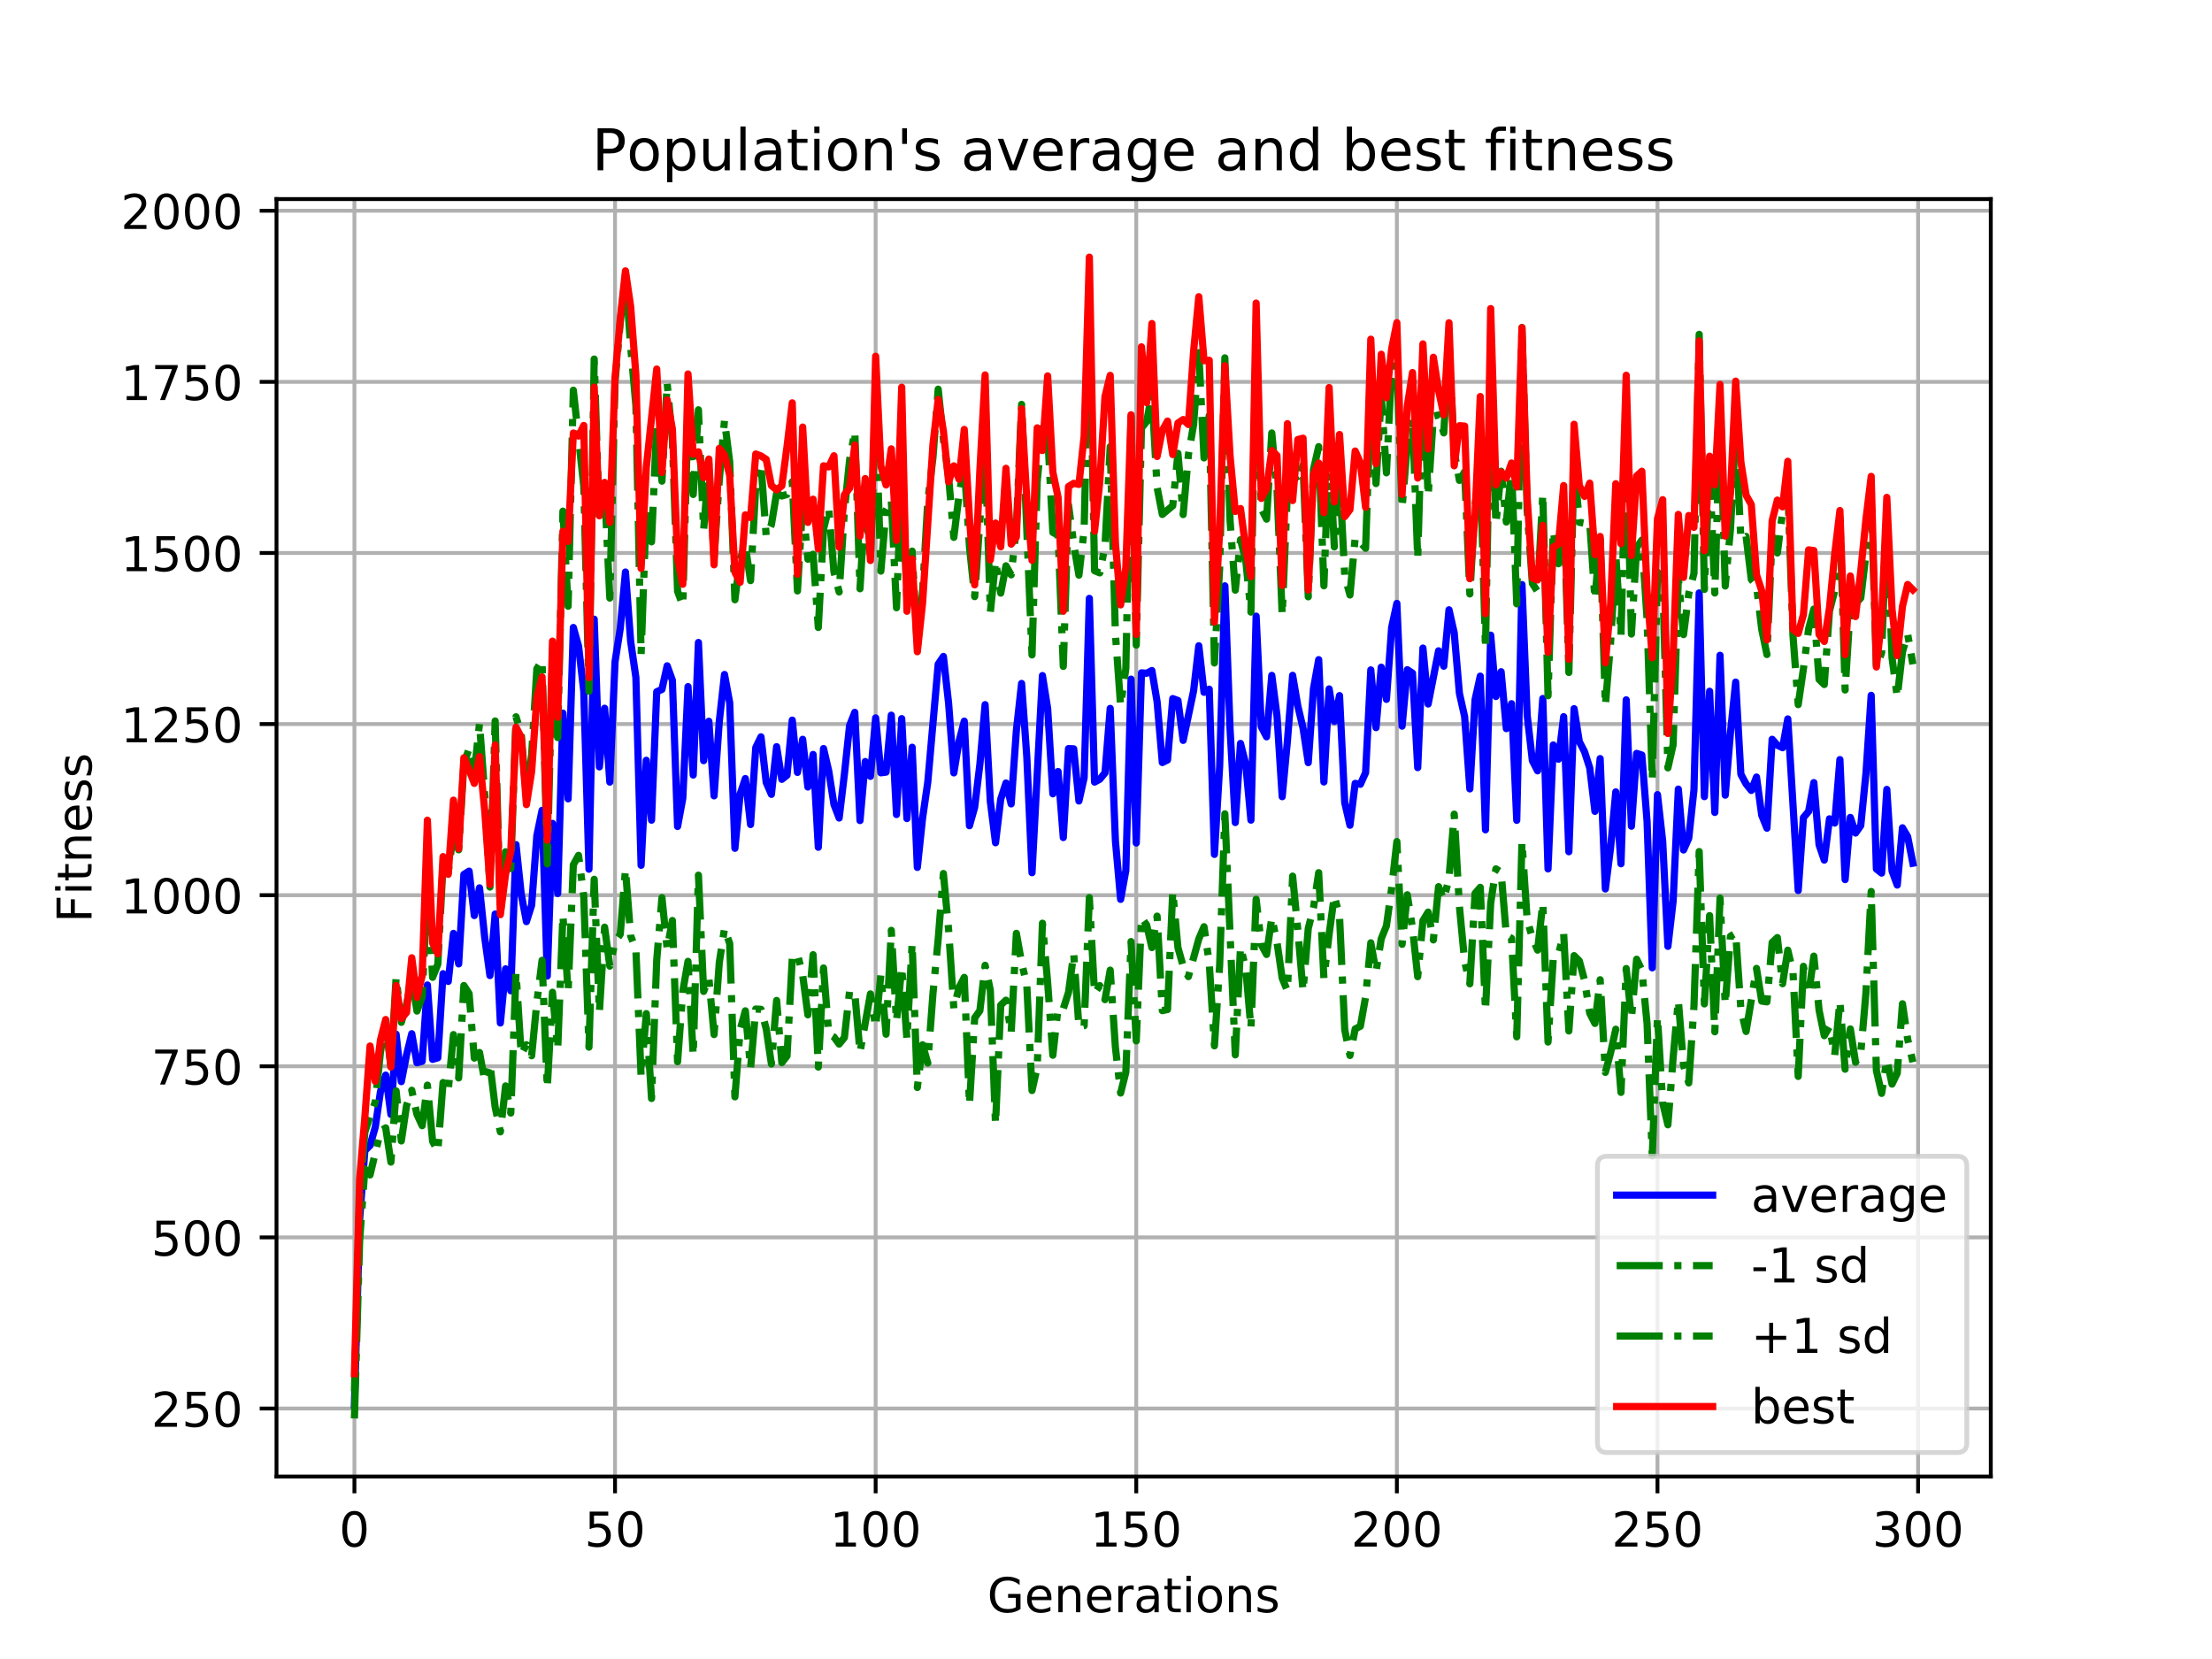 <?xml version="1.0" encoding="utf-8" standalone="no"?>
<!DOCTYPE svg PUBLIC "-//W3C//DTD SVG 1.1//EN"
  "http://www.w3.org/Graphics/SVG/1.1/DTD/svg11.dtd">
<!-- Created with matplotlib (https://matplotlib.org/) -->
<svg height="345.6pt" version="1.1" viewBox="0 0 460.8 345.6" width="460.8pt" xmlns="http://www.w3.org/2000/svg" xmlns:xlink="http://www.w3.org/1999/xlink">
 <defs>
  <style type="text/css">
*{stroke-linecap:butt;stroke-linejoin:round;}
  </style>
 </defs>
 <g id="figure_1">
  <g id="patch_1">
   <path d="M 0 345.6 
L 460.8 345.6 
L 460.8 0 
L 0 0 
z
" style="fill:#ffffff;"/>
  </g>
  <g id="axes_1">
   <g id="patch_2">
    <path d="M 57.6 307.584 
L 414.72 307.584 
L 414.72 41.472 
L 57.6 41.472 
z
" style="fill:#ffffff;"/>
   </g>
   <g id="matplotlib.axis_1">
    <g id="xtick_1">
     <g id="line2d_1">
      <path clip-path="url(#p539060f6cf)" d="M 73.833 307.584 
L 73.833 41.472 
" style="fill:none;stroke:#b0b0b0;stroke-linecap:square;stroke-width:0.8;"/>
     </g>
     <g id="line2d_2">
      <defs>
       <path d="M 0 0 
L 0 3.5 
" id="ma7de496c6b" style="stroke:#000000;stroke-width:0.8;"/>
      </defs>
      <g>
       <use style="stroke:#000000;stroke-width:0.8;" x="73.833" xlink:href="#ma7de496c6b" y="307.584"/>
      </g>
     </g>
     <g id="text_1">
      <!-- 0 -->
      <defs>
       <path d="M 31.781 66.406 
Q 24.172 66.406 20.328 58.906 
Q 16.5 51.422 16.5 36.375 
Q 16.5 21.391 20.328 13.891 
Q 24.172 6.391 31.781 6.391 
Q 39.453 6.391 43.281 13.891 
Q 47.125 21.391 47.125 36.375 
Q 47.125 51.422 43.281 58.906 
Q 39.453 66.406 31.781 66.406 
z
M 31.781 74.219 
Q 44.047 74.219 50.516 64.516 
Q 56.984 54.828 56.984 36.375 
Q 56.984 17.969 50.516 8.266 
Q 44.047 -1.422 31.781 -1.422 
Q 19.531 -1.422 13.062 8.266 
Q 6.594 17.969 6.594 36.375 
Q 6.594 54.828 13.062 64.516 
Q 19.531 74.219 31.781 74.219 
z
" id="DejaVuSans-48"/>
      </defs>
      <g transform="translate(70.651 322.182)scale(0.1 -0.1)">
       <use xlink:href="#DejaVuSans-48"/>
      </g>
     </g>
    </g>
    <g id="xtick_2">
     <g id="line2d_3">
      <path clip-path="url(#p539060f6cf)" d="M 128.123 307.584 
L 128.123 41.472 
" style="fill:none;stroke:#b0b0b0;stroke-linecap:square;stroke-width:0.8;"/>
     </g>
     <g id="line2d_4">
      <g>
       <use style="stroke:#000000;stroke-width:0.8;" x="128.123" xlink:href="#ma7de496c6b" y="307.584"/>
      </g>
     </g>
     <g id="text_2">
      <!-- 50 -->
      <defs>
       <path d="M 10.797 72.906 
L 49.516 72.906 
L 49.516 64.594 
L 19.828 64.594 
L 19.828 46.734 
Q 21.969 47.469 24.109 47.828 
Q 26.266 48.188 28.422 48.188 
Q 40.625 48.188 47.75 41.5 
Q 54.891 34.812 54.891 23.391 
Q 54.891 11.625 47.562 5.094 
Q 40.234 -1.422 26.906 -1.422 
Q 22.312 -1.422 17.547 -0.641 
Q 12.797 0.141 7.719 1.703 
L 7.719 11.625 
Q 12.109 9.234 16.797 8.062 
Q 21.484 6.891 26.703 6.891 
Q 35.156 6.891 40.078 11.328 
Q 45.016 15.766 45.016 23.391 
Q 45.016 31 40.078 35.438 
Q 35.156 39.891 26.703 39.891 
Q 22.75 39.891 18.812 39.016 
Q 14.891 38.141 10.797 36.281 
z
" id="DejaVuSans-53"/>
      </defs>
      <g transform="translate(121.76 322.182)scale(0.1 -0.1)">
       <use xlink:href="#DejaVuSans-53"/>
       <use x="63.623" xlink:href="#DejaVuSans-48"/>
      </g>
     </g>
    </g>
    <g id="xtick_3">
     <g id="line2d_5">
      <path clip-path="url(#p539060f6cf)" d="M 182.413 307.584 
L 182.413 41.472 
" style="fill:none;stroke:#b0b0b0;stroke-linecap:square;stroke-width:0.8;"/>
     </g>
     <g id="line2d_6">
      <g>
       <use style="stroke:#000000;stroke-width:0.8;" x="182.413" xlink:href="#ma7de496c6b" y="307.584"/>
      </g>
     </g>
     <g id="text_3">
      <!-- 100 -->
      <defs>
       <path d="M 12.406 8.297 
L 28.516 8.297 
L 28.516 63.922 
L 10.984 60.406 
L 10.984 69.391 
L 28.422 72.906 
L 38.281 72.906 
L 38.281 8.297 
L 54.391 8.297 
L 54.391 0 
L 12.406 0 
z
" id="DejaVuSans-49"/>
      </defs>
      <g transform="translate(172.869 322.182)scale(0.1 -0.1)">
       <use xlink:href="#DejaVuSans-49"/>
       <use x="63.623" xlink:href="#DejaVuSans-48"/>
       <use x="127.246" xlink:href="#DejaVuSans-48"/>
      </g>
     </g>
    </g>
    <g id="xtick_4">
     <g id="line2d_7">
      <path clip-path="url(#p539060f6cf)" d="M 236.703 307.584 
L 236.703 41.472 
" style="fill:none;stroke:#b0b0b0;stroke-linecap:square;stroke-width:0.8;"/>
     </g>
     <g id="line2d_8">
      <g>
       <use style="stroke:#000000;stroke-width:0.8;" x="236.703" xlink:href="#ma7de496c6b" y="307.584"/>
      </g>
     </g>
     <g id="text_4">
      <!-- 150 -->
      <g transform="translate(227.159 322.182)scale(0.1 -0.1)">
       <use xlink:href="#DejaVuSans-49"/>
       <use x="63.623" xlink:href="#DejaVuSans-53"/>
       <use x="127.246" xlink:href="#DejaVuSans-48"/>
      </g>
     </g>
    </g>
    <g id="xtick_5">
     <g id="line2d_9">
      <path clip-path="url(#p539060f6cf)" d="M 290.993 307.584 
L 290.993 41.472 
" style="fill:none;stroke:#b0b0b0;stroke-linecap:square;stroke-width:0.8;"/>
     </g>
     <g id="line2d_10">
      <g>
       <use style="stroke:#000000;stroke-width:0.8;" x="290.993" xlink:href="#ma7de496c6b" y="307.584"/>
      </g>
     </g>
     <g id="text_5">
      <!-- 200 -->
      <defs>
       <path d="M 19.188 8.297 
L 53.609 8.297 
L 53.609 0 
L 7.328 0 
L 7.328 8.297 
Q 12.938 14.109 22.625 23.891 
Q 32.328 33.688 34.812 36.531 
Q 39.547 41.844 41.422 45.531 
Q 43.312 49.219 43.312 52.781 
Q 43.312 58.594 39.234 62.25 
Q 35.156 65.922 28.609 65.922 
Q 23.969 65.922 18.812 64.312 
Q 13.672 62.703 7.812 59.422 
L 7.812 69.391 
Q 13.766 71.781 18.938 73 
Q 24.125 74.219 28.422 74.219 
Q 39.75 74.219 46.484 68.547 
Q 53.219 62.891 53.219 53.422 
Q 53.219 48.922 51.531 44.891 
Q 49.859 40.875 45.406 35.406 
Q 44.188 33.984 37.641 27.219 
Q 31.109 20.453 19.188 8.297 
z
" id="DejaVuSans-50"/>
      </defs>
      <g transform="translate(281.449 322.182)scale(0.1 -0.1)">
       <use xlink:href="#DejaVuSans-50"/>
       <use x="63.623" xlink:href="#DejaVuSans-48"/>
       <use x="127.246" xlink:href="#DejaVuSans-48"/>
      </g>
     </g>
    </g>
    <g id="xtick_6">
     <g id="line2d_11">
      <path clip-path="url(#p539060f6cf)" d="M 345.283 307.584 
L 345.283 41.472 
" style="fill:none;stroke:#b0b0b0;stroke-linecap:square;stroke-width:0.8;"/>
     </g>
     <g id="line2d_12">
      <g>
       <use style="stroke:#000000;stroke-width:0.8;" x="345.283" xlink:href="#ma7de496c6b" y="307.584"/>
      </g>
     </g>
     <g id="text_6">
      <!-- 250 -->
      <g transform="translate(335.739 322.182)scale(0.1 -0.1)">
       <use xlink:href="#DejaVuSans-50"/>
       <use x="63.623" xlink:href="#DejaVuSans-53"/>
       <use x="127.246" xlink:href="#DejaVuSans-48"/>
      </g>
     </g>
    </g>
    <g id="xtick_7">
     <g id="line2d_13">
      <path clip-path="url(#p539060f6cf)" d="M 399.573 307.584 
L 399.573 41.472 
" style="fill:none;stroke:#b0b0b0;stroke-linecap:square;stroke-width:0.8;"/>
     </g>
     <g id="line2d_14">
      <g>
       <use style="stroke:#000000;stroke-width:0.8;" x="399.573" xlink:href="#ma7de496c6b" y="307.584"/>
      </g>
     </g>
     <g id="text_7">
      <!-- 300 -->
      <defs>
       <path d="M 40.578 39.312 
Q 47.656 37.797 51.625 33 
Q 55.609 28.219 55.609 21.188 
Q 55.609 10.406 48.188 4.484 
Q 40.766 -1.422 27.094 -1.422 
Q 22.516 -1.422 17.656 -0.516 
Q 12.797 0.391 7.625 2.203 
L 7.625 11.719 
Q 11.719 9.328 16.594 8.109 
Q 21.484 6.891 26.812 6.891 
Q 36.078 6.891 40.938 10.547 
Q 45.797 14.203 45.797 21.188 
Q 45.797 27.641 41.281 31.266 
Q 36.766 34.906 28.719 34.906 
L 20.219 34.906 
L 20.219 43.016 
L 29.109 43.016 
Q 36.375 43.016 40.234 45.922 
Q 44.094 48.828 44.094 54.297 
Q 44.094 59.906 40.109 62.906 
Q 36.141 65.922 28.719 65.922 
Q 24.656 65.922 20.016 65.031 
Q 15.375 64.156 9.812 62.312 
L 9.812 71.094 
Q 15.438 72.656 20.344 73.438 
Q 25.25 74.219 29.594 74.219 
Q 40.828 74.219 47.359 69.109 
Q 53.906 64.016 53.906 55.328 
Q 53.906 49.266 50.438 45.094 
Q 46.969 40.922 40.578 39.312 
z
" id="DejaVuSans-51"/>
      </defs>
      <g transform="translate(390.029 322.182)scale(0.1 -0.1)">
       <use xlink:href="#DejaVuSans-51"/>
       <use x="63.623" xlink:href="#DejaVuSans-48"/>
       <use x="127.246" xlink:href="#DejaVuSans-48"/>
      </g>
     </g>
    </g>
    <g id="text_8">
     <!-- Generations -->
     <defs>
      <path d="M 59.516 10.406 
L 59.516 29.984 
L 43.406 29.984 
L 43.406 38.094 
L 69.281 38.094 
L 69.281 6.781 
Q 63.578 2.734 56.688 0.656 
Q 49.812 -1.422 42 -1.422 
Q 24.906 -1.422 15.25 8.562 
Q 5.609 18.562 5.609 36.375 
Q 5.609 54.25 15.25 64.234 
Q 24.906 74.219 42 74.219 
Q 49.125 74.219 55.547 72.453 
Q 61.969 70.703 67.391 67.281 
L 67.391 56.781 
Q 61.922 61.422 55.766 63.766 
Q 49.609 66.109 42.828 66.109 
Q 29.438 66.109 22.719 58.641 
Q 16.016 51.172 16.016 36.375 
Q 16.016 21.625 22.719 14.156 
Q 29.438 6.688 42.828 6.688 
Q 48.047 6.688 52.141 7.594 
Q 56.25 8.5 59.516 10.406 
z
" id="DejaVuSans-71"/>
      <path d="M 56.203 29.594 
L 56.203 25.203 
L 14.891 25.203 
Q 15.484 15.922 20.484 11.062 
Q 25.484 6.203 34.422 6.203 
Q 39.594 6.203 44.453 7.469 
Q 49.312 8.734 54.109 11.281 
L 54.109 2.781 
Q 49.266 0.734 44.188 -0.344 
Q 39.109 -1.422 33.891 -1.422 
Q 20.797 -1.422 13.156 6.188 
Q 5.516 13.812 5.516 26.812 
Q 5.516 40.234 12.766 48.109 
Q 20.016 56 32.328 56 
Q 43.359 56 49.781 48.891 
Q 56.203 41.797 56.203 29.594 
z
M 47.219 32.234 
Q 47.125 39.594 43.094 43.984 
Q 39.062 48.391 32.422 48.391 
Q 24.906 48.391 20.391 44.141 
Q 15.875 39.891 15.188 32.172 
z
" id="DejaVuSans-101"/>
      <path d="M 54.891 33.016 
L 54.891 0 
L 45.906 0 
L 45.906 32.719 
Q 45.906 40.484 42.875 44.328 
Q 39.844 48.188 33.797 48.188 
Q 26.516 48.188 22.312 43.547 
Q 18.109 38.922 18.109 30.906 
L 18.109 0 
L 9.078 0 
L 9.078 54.688 
L 18.109 54.688 
L 18.109 46.188 
Q 21.344 51.125 25.703 53.562 
Q 30.078 56 35.797 56 
Q 45.219 56 50.047 50.172 
Q 54.891 44.344 54.891 33.016 
z
" id="DejaVuSans-110"/>
      <path d="M 41.109 46.297 
Q 39.594 47.172 37.812 47.578 
Q 36.031 48 33.891 48 
Q 26.266 48 22.188 43.047 
Q 18.109 38.094 18.109 28.812 
L 18.109 0 
L 9.078 0 
L 9.078 54.688 
L 18.109 54.688 
L 18.109 46.188 
Q 20.953 51.172 25.484 53.578 
Q 30.031 56 36.531 56 
Q 37.453 56 38.578 55.875 
Q 39.703 55.766 41.062 55.516 
z
" id="DejaVuSans-114"/>
      <path d="M 34.281 27.484 
Q 23.391 27.484 19.188 25 
Q 14.984 22.516 14.984 16.5 
Q 14.984 11.719 18.141 8.906 
Q 21.297 6.109 26.703 6.109 
Q 34.188 6.109 38.703 11.406 
Q 43.219 16.703 43.219 25.484 
L 43.219 27.484 
z
M 52.203 31.203 
L 52.203 0 
L 43.219 0 
L 43.219 8.297 
Q 40.141 3.328 35.547 0.953 
Q 30.953 -1.422 24.312 -1.422 
Q 15.922 -1.422 10.953 3.297 
Q 6 8.016 6 15.922 
Q 6 25.141 12.172 29.828 
Q 18.359 34.516 30.609 34.516 
L 43.219 34.516 
L 43.219 35.406 
Q 43.219 41.609 39.141 45 
Q 35.062 48.391 27.688 48.391 
Q 23 48.391 18.547 47.266 
Q 14.109 46.141 10.016 43.891 
L 10.016 52.203 
Q 14.938 54.109 19.578 55.047 
Q 24.219 56 28.609 56 
Q 40.484 56 46.344 49.844 
Q 52.203 43.703 52.203 31.203 
z
" id="DejaVuSans-97"/>
      <path d="M 18.312 70.219 
L 18.312 54.688 
L 36.812 54.688 
L 36.812 47.703 
L 18.312 47.703 
L 18.312 18.016 
Q 18.312 11.328 20.141 9.422 
Q 21.969 7.516 27.594 7.516 
L 36.812 7.516 
L 36.812 0 
L 27.594 0 
Q 17.188 0 13.234 3.875 
Q 9.281 7.766 9.281 18.016 
L 9.281 47.703 
L 2.688 47.703 
L 2.688 54.688 
L 9.281 54.688 
L 9.281 70.219 
z
" id="DejaVuSans-116"/>
      <path d="M 9.422 54.688 
L 18.406 54.688 
L 18.406 0 
L 9.422 0 
z
M 9.422 75.984 
L 18.406 75.984 
L 18.406 64.594 
L 9.422 64.594 
z
" id="DejaVuSans-105"/>
      <path d="M 30.609 48.391 
Q 23.391 48.391 19.188 42.75 
Q 14.984 37.109 14.984 27.297 
Q 14.984 17.484 19.156 11.844 
Q 23.344 6.203 30.609 6.203 
Q 37.797 6.203 41.984 11.859 
Q 46.188 17.531 46.188 27.297 
Q 46.188 37.016 41.984 42.703 
Q 37.797 48.391 30.609 48.391 
z
M 30.609 56 
Q 42.328 56 49.016 48.375 
Q 55.719 40.766 55.719 27.297 
Q 55.719 13.875 49.016 6.219 
Q 42.328 -1.422 30.609 -1.422 
Q 18.844 -1.422 12.172 6.219 
Q 5.516 13.875 5.516 27.297 
Q 5.516 40.766 12.172 48.375 
Q 18.844 56 30.609 56 
z
" id="DejaVuSans-111"/>
      <path d="M 44.281 53.078 
L 44.281 44.578 
Q 40.484 46.531 36.375 47.5 
Q 32.281 48.484 27.875 48.484 
Q 21.188 48.484 17.844 46.438 
Q 14.5 44.391 14.5 40.281 
Q 14.5 37.156 16.891 35.375 
Q 19.281 33.594 26.516 31.984 
L 29.594 31.297 
Q 39.156 29.25 43.188 25.516 
Q 47.219 21.781 47.219 15.094 
Q 47.219 7.469 41.188 3.016 
Q 35.156 -1.422 24.609 -1.422 
Q 20.219 -1.422 15.453 -0.562 
Q 10.688 0.297 5.422 2 
L 5.422 11.281 
Q 10.406 8.688 15.234 7.391 
Q 20.062 6.109 24.812 6.109 
Q 31.156 6.109 34.562 8.281 
Q 37.984 10.453 37.984 14.406 
Q 37.984 18.062 35.516 20.016 
Q 33.062 21.969 24.703 23.781 
L 21.578 24.516 
Q 13.234 26.266 9.516 29.906 
Q 5.812 33.547 5.812 39.891 
Q 5.812 47.609 11.281 51.797 
Q 16.75 56 26.812 56 
Q 31.781 56 36.172 55.266 
Q 40.578 54.547 44.281 53.078 
z
" id="DejaVuSans-115"/>
     </defs>
     <g transform="translate(205.662 335.861)scale(0.1 -0.1)">
      <use xlink:href="#DejaVuSans-71"/>
      <use x="77.49" xlink:href="#DejaVuSans-101"/>
      <use x="139.014" xlink:href="#DejaVuSans-110"/>
      <use x="202.393" xlink:href="#DejaVuSans-101"/>
      <use x="263.916" xlink:href="#DejaVuSans-114"/>
      <use x="305.029" xlink:href="#DejaVuSans-97"/>
      <use x="366.309" xlink:href="#DejaVuSans-116"/>
      <use x="405.518" xlink:href="#DejaVuSans-105"/>
      <use x="433.301" xlink:href="#DejaVuSans-111"/>
      <use x="494.482" xlink:href="#DejaVuSans-110"/>
      <use x="557.861" xlink:href="#DejaVuSans-115"/>
     </g>
    </g>
   </g>
   <g id="matplotlib.axis_2">
    <g id="ytick_1">
     <g id="line2d_15">
      <path clip-path="url(#p539060f6cf)" d="M 57.6 293.421 
L 414.72 293.421 
" style="fill:none;stroke:#b0b0b0;stroke-linecap:square;stroke-width:0.8;"/>
     </g>
     <g id="line2d_16">
      <defs>
       <path d="M 0 0 
L -3.5 0 
" id="mf003184a49" style="stroke:#000000;stroke-width:0.8;"/>
      </defs>
      <g>
       <use style="stroke:#000000;stroke-width:0.8;" x="57.6" xlink:href="#mf003184a49" y="293.421"/>
      </g>
     </g>
     <g id="text_9">
      <!-- 250 -->
      <g transform="translate(31.512 297.22)scale(0.1 -0.1)">
       <use xlink:href="#DejaVuSans-50"/>
       <use x="63.623" xlink:href="#DejaVuSans-53"/>
       <use x="127.246" xlink:href="#DejaVuSans-48"/>
      </g>
     </g>
    </g>
    <g id="ytick_2">
     <g id="line2d_17">
      <path clip-path="url(#p539060f6cf)" d="M 57.6 257.774 
L 414.72 257.774 
" style="fill:none;stroke:#b0b0b0;stroke-linecap:square;stroke-width:0.8;"/>
     </g>
     <g id="line2d_18">
      <g>
       <use style="stroke:#000000;stroke-width:0.8;" x="57.6" xlink:href="#mf003184a49" y="257.774"/>
      </g>
     </g>
     <g id="text_10">
      <!-- 500 -->
      <g transform="translate(31.512 261.574)scale(0.1 -0.1)">
       <use xlink:href="#DejaVuSans-53"/>
       <use x="63.623" xlink:href="#DejaVuSans-48"/>
       <use x="127.246" xlink:href="#DejaVuSans-48"/>
      </g>
     </g>
    </g>
    <g id="ytick_3">
     <g id="line2d_19">
      <path clip-path="url(#p539060f6cf)" d="M 57.6 222.128 
L 414.72 222.128 
" style="fill:none;stroke:#b0b0b0;stroke-linecap:square;stroke-width:0.8;"/>
     </g>
     <g id="line2d_20">
      <g>
       <use style="stroke:#000000;stroke-width:0.8;" x="57.6" xlink:href="#mf003184a49" y="222.128"/>
      </g>
     </g>
     <g id="text_11">
      <!-- 750 -->
      <defs>
       <path d="M 8.203 72.906 
L 55.078 72.906 
L 55.078 68.703 
L 28.609 0 
L 18.312 0 
L 43.219 64.594 
L 8.203 64.594 
z
" id="DejaVuSans-55"/>
      </defs>
      <g transform="translate(31.512 225.927)scale(0.1 -0.1)">
       <use xlink:href="#DejaVuSans-55"/>
       <use x="63.623" xlink:href="#DejaVuSans-53"/>
       <use x="127.246" xlink:href="#DejaVuSans-48"/>
      </g>
     </g>
    </g>
    <g id="ytick_4">
     <g id="line2d_21">
      <path clip-path="url(#p539060f6cf)" d="M 57.6 186.482 
L 414.72 186.482 
" style="fill:none;stroke:#b0b0b0;stroke-linecap:square;stroke-width:0.8;"/>
     </g>
     <g id="line2d_22">
      <g>
       <use style="stroke:#000000;stroke-width:0.8;" x="57.6" xlink:href="#mf003184a49" y="186.482"/>
      </g>
     </g>
     <g id="text_12">
      <!-- 1000 -->
      <g transform="translate(25.15 190.281)scale(0.1 -0.1)">
       <use xlink:href="#DejaVuSans-49"/>
       <use x="63.623" xlink:href="#DejaVuSans-48"/>
       <use x="127.246" xlink:href="#DejaVuSans-48"/>
       <use x="190.869" xlink:href="#DejaVuSans-48"/>
      </g>
     </g>
    </g>
    <g id="ytick_5">
     <g id="line2d_23">
      <path clip-path="url(#p539060f6cf)" d="M 57.6 150.835 
L 414.72 150.835 
" style="fill:none;stroke:#b0b0b0;stroke-linecap:square;stroke-width:0.8;"/>
     </g>
     <g id="line2d_24">
      <g>
       <use style="stroke:#000000;stroke-width:0.8;" x="57.6" xlink:href="#mf003184a49" y="150.835"/>
      </g>
     </g>
     <g id="text_13">
      <!-- 1250 -->
      <g transform="translate(25.15 154.635)scale(0.1 -0.1)">
       <use xlink:href="#DejaVuSans-49"/>
       <use x="63.623" xlink:href="#DejaVuSans-50"/>
       <use x="127.246" xlink:href="#DejaVuSans-53"/>
       <use x="190.869" xlink:href="#DejaVuSans-48"/>
      </g>
     </g>
    </g>
    <g id="ytick_6">
     <g id="line2d_25">
      <path clip-path="url(#p539060f6cf)" d="M 57.6 115.189 
L 414.72 115.189 
" style="fill:none;stroke:#b0b0b0;stroke-linecap:square;stroke-width:0.8;"/>
     </g>
     <g id="line2d_26">
      <g>
       <use style="stroke:#000000;stroke-width:0.8;" x="57.6" xlink:href="#mf003184a49" y="115.189"/>
      </g>
     </g>
     <g id="text_14">
      <!-- 1500 -->
      <g transform="translate(25.15 118.988)scale(0.1 -0.1)">
       <use xlink:href="#DejaVuSans-49"/>
       <use x="63.623" xlink:href="#DejaVuSans-53"/>
       <use x="127.246" xlink:href="#DejaVuSans-48"/>
       <use x="190.869" xlink:href="#DejaVuSans-48"/>
      </g>
     </g>
    </g>
    <g id="ytick_7">
     <g id="line2d_27">
      <path clip-path="url(#p539060f6cf)" d="M 57.6 79.543 
L 414.72 79.543 
" style="fill:none;stroke:#b0b0b0;stroke-linecap:square;stroke-width:0.8;"/>
     </g>
     <g id="line2d_28">
      <g>
       <use style="stroke:#000000;stroke-width:0.8;" x="57.6" xlink:href="#mf003184a49" y="79.543"/>
      </g>
     </g>
     <g id="text_15">
      <!-- 1750 -->
      <g transform="translate(25.15 83.342)scale(0.1 -0.1)">
       <use xlink:href="#DejaVuSans-49"/>
       <use x="63.623" xlink:href="#DejaVuSans-55"/>
       <use x="127.246" xlink:href="#DejaVuSans-53"/>
       <use x="190.869" xlink:href="#DejaVuSans-48"/>
      </g>
     </g>
    </g>
    <g id="ytick_8">
     <g id="line2d_29">
      <path clip-path="url(#p539060f6cf)" d="M 57.6 43.896 
L 414.72 43.896 
" style="fill:none;stroke:#b0b0b0;stroke-linecap:square;stroke-width:0.8;"/>
     </g>
     <g id="line2d_30">
      <g>
       <use style="stroke:#000000;stroke-width:0.8;" x="57.6" xlink:href="#mf003184a49" y="43.896"/>
      </g>
     </g>
     <g id="text_16">
      <!-- 2000 -->
      <g transform="translate(25.15 47.695)scale(0.1 -0.1)">
       <use xlink:href="#DejaVuSans-50"/>
       <use x="63.623" xlink:href="#DejaVuSans-48"/>
       <use x="127.246" xlink:href="#DejaVuSans-48"/>
       <use x="190.869" xlink:href="#DejaVuSans-48"/>
      </g>
     </g>
    </g>
    <g id="text_17">
     <!-- Fitness -->
     <defs>
      <path d="M 9.812 72.906 
L 51.703 72.906 
L 51.703 64.594 
L 19.672 64.594 
L 19.672 43.109 
L 48.578 43.109 
L 48.578 34.812 
L 19.672 34.812 
L 19.672 0 
L 9.812 0 
z
" id="DejaVuSans-70"/>
     </defs>
     <g transform="translate(19.07 192.202)rotate(-90)scale(0.1 -0.1)">
      <use xlink:href="#DejaVuSans-70"/>
      <use x="57.41" xlink:href="#DejaVuSans-105"/>
      <use x="85.193" xlink:href="#DejaVuSans-116"/>
      <use x="124.402" xlink:href="#DejaVuSans-110"/>
      <use x="187.781" xlink:href="#DejaVuSans-101"/>
      <use x="249.305" xlink:href="#DejaVuSans-115"/>
      <use x="301.404" xlink:href="#DejaVuSans-115"/>
     </g>
    </g>
   </g>
   <g id="line2d_31">
    <path clip-path="url(#p539060f6cf)" d="M 73.833 292.66 
L 74.919 254.019 
L 76.004 239.685 
L 77.09 238.617 
L 78.176 234.795 
L 79.262 227.371 
L 80.348 223.964 
L 81.433 232.151 
L 82.519 215.446 
L 83.605 225.325 
L 84.691 219.761 
L 85.777 215.34 
L 86.862 221.39 
L 87.948 221.09 
L 89.034 205.191 
L 90.12 220.68 
L 91.206 220.359 
L 92.291 202.84 
L 93.377 204.448 
L 94.463 194.444 
L 95.549 200.798 
L 96.635 182.163 
L 97.72 181.476 
L 98.806 190.725 
L 99.892 184.956 
L 100.978 195.345 
L 102.064 203.225 
L 103.149 190.403 
L 104.235 213.106 
L 105.321 201.829 
L 106.407 206.397 
L 107.493 175.949 
L 108.578 186.249 
L 109.664 191.99 
L 110.75 188.562 
L 111.836 174.052 
L 112.922 168.807 
L 114.007 203.315 
L 115.093 171.521 
L 116.179 186.139 
L 117.265 148.561 
L 118.351 166.416 
L 119.436 130.719 
L 120.522 134.598 
L 121.608 143.975 
L 122.694 181.07 
L 123.78 128.987 
L 124.865 159.754 
L 125.951 147.541 
L 127.037 162.922 
L 128.123 137.843 
L 129.209 130.927 
L 130.294 119.163 
L 131.38 133.63 
L 132.466 141.123 
L 133.552 180.26 
L 134.638 158.382 
L 135.723 170.853 
L 136.809 144.105 
L 137.895 143.614 
L 138.981 138.7 
L 140.067 141.708 
L 141.152 172.17 
L 142.238 166.315 
L 143.324 143.038 
L 144.41 161.454 
L 145.496 133.841 
L 146.581 158.462 
L 147.667 150.256 
L 148.753 165.79 
L 149.839 150.286 
L 150.925 140.505 
L 152.01 146.387 
L 153.096 176.718 
L 154.182 165.434 
L 155.268 162.186 
L 156.354 171.763 
L 157.439 155.73 
L 158.525 153.496 
L 159.611 162.987 
L 160.697 165.48 
L 161.783 155.55 
L 162.868 162.347 
L 163.954 161.487 
L 165.04 150.017 
L 166.126 160.908 
L 167.212 154.017 
L 168.297 163.951 
L 169.383 157.17 
L 170.469 176.502 
L 171.555 155.935 
L 172.641 160.61 
L 173.726 167.574 
L 174.812 170.411 
L 175.898 161.321 
L 176.984 151.154 
L 178.07 148.395 
L 179.155 170.935 
L 180.241 158.64 
L 181.327 161.729 
L 182.413 149.551 
L 183.499 160.992 
L 184.584 160.847 
L 185.67 148.984 
L 186.756 169.681 
L 187.842 149.704 
L 188.928 170.521 
L 190.013 155.666 
L 191.099 180.696 
L 192.185 170.456 
L 193.271 162.943 
L 195.442 138.36 
L 196.528 136.753 
L 197.614 146.54 
L 198.7 161.004 
L 199.786 154.413 
L 200.871 150.234 
L 201.957 172.015 
L 203.043 168.165 
L 204.129 159.183 
L 205.215 146.793 
L 206.3 166.92 
L 207.386 175.559 
L 208.472 166.469 
L 209.558 163.114 
L 210.644 167.469 
L 211.729 152.17 
L 212.815 142.372 
L 213.901 157.656 
L 214.987 181.802 
L 217.158 140.734 
L 218.244 147.586 
L 219.33 165.37 
L 220.416 160.72 
L 221.502 174.477 
L 222.587 155.95 
L 223.673 155.998 
L 224.759 166.861 
L 225.845 162.008 
L 226.931 124.655 
L 228.016 162.92 
L 229.102 162.33 
L 230.188 161.002 
L 231.274 147.575 
L 232.36 175.118 
L 233.445 187.352 
L 234.531 181.327 
L 235.617 141.477 
L 236.703 175.617 
L 237.789 140.163 
L 238.875 140.254 
L 239.96 139.686 
L 241.046 146.19 
L 242.132 158.85 
L 243.218 158.31 
L 244.304 145.53 
L 245.389 145.929 
L 246.475 154.234 
L 248.647 143.913 
L 249.733 134.527 
L 250.818 144.221 
L 251.904 143.572 
L 252.99 177.989 
L 254.076 159.65 
L 255.162 122.042 
L 256.247 151.929 
L 257.333 171.347 
L 258.419 154.871 
L 259.505 159.152 
L 260.591 170.847 
L 261.676 128.353 
L 262.762 151.409 
L 263.848 153.491 
L 264.934 140.692 
L 266.02 149.049 
L 267.105 165.963 
L 268.191 154.368 
L 269.277 140.686 
L 270.363 147.087 
L 271.449 151.678 
L 272.534 158.874 
L 273.62 143.454 
L 274.706 137.42 
L 275.792 162.896 
L 276.878 143.511 
L 277.963 150.284 
L 279.049 144.905 
L 280.135 167.22 
L 281.221 171.912 
L 282.307 163.194 
L 283.392 163.381 
L 284.478 160.958 
L 285.564 139.557 
L 286.65 151.58 
L 287.736 138.99 
L 288.821 145.689 
L 289.907 130.694 
L 290.993 125.698 
L 292.079 151.267 
L 293.165 139.513 
L 294.25 140.233 
L 295.336 159.911 
L 296.422 135.004 
L 297.508 146.655 
L 299.679 135.577 
L 300.765 138.783 
L 301.851 127.032 
L 302.937 131.823 
L 304.023 144.431 
L 305.108 149.286 
L 306.194 164.341 
L 307.28 145.764 
L 308.366 140.848 
L 309.452 172.867 
L 310.537 132.316 
L 311.623 145.096 
L 312.709 139.935 
L 313.795 151.784 
L 314.881 146.591 
L 315.966 170.89 
L 317.052 121.775 
L 318.138 149.003 
L 319.224 158.471 
L 320.31 160.579 
L 321.395 145.513 
L 322.481 181.005 
L 323.567 155.187 
L 324.653 158.154 
L 325.739 149.299 
L 326.824 177.429 
L 327.91 147.629 
L 328.996 154.481 
L 330.082 156.585 
L 331.168 159.961 
L 332.253 169.016 
L 333.339 158.028 
L 334.425 185.18 
L 335.511 176.616 
L 336.597 164.963 
L 337.682 179.94 
L 338.768 145.789 
L 339.854 172.115 
L 340.94 156.944 
L 342.026 157.292 
L 343.111 171.06 
L 344.197 201.618 
L 345.283 165.539 
L 346.369 175.261 
L 347.455 197.141 
L 348.54 187.768 
L 349.626 164.388 
L 350.712 177.067 
L 351.798 174.621 
L 352.884 164.518 
L 353.969 123.52 
L 355.055 165.958 
L 356.141 144.002 
L 357.227 169.24 
L 358.313 136.507 
L 359.398 165.647 
L 360.484 152.668 
L 361.57 142.091 
L 362.656 161.3 
L 363.742 163.306 
L 364.827 164.663 
L 365.913 161.874 
L 366.999 169.829 
L 368.085 172.528 
L 369.171 154.009 
L 370.256 155.251 
L 371.342 155.764 
L 372.428 149.764 
L 374.6 185.508 
L 375.685 170.32 
L 376.771 169.032 
L 377.857 163.031 
L 378.943 175.986 
L 380.029 179.175 
L 381.114 170.575 
L 382.2 171.457 
L 383.286 158.235 
L 384.372 183.237 
L 385.458 170.28 
L 386.543 173.536 
L 387.629 171.982 
L 388.715 161.088 
L 389.801 144.85 
L 390.887 181.016 
L 391.972 181.883 
L 393.058 164.453 
L 394.144 181.427 
L 395.23 184.378 
L 396.316 172.446 
L 397.401 174.285 
L 398.487 179.827 
L 398.487 179.827 
" style="fill:none;stroke:#0000ff;stroke-linecap:square;stroke-width:1.5;"/>
   </g>
   <g id="line2d_32">
    <path clip-path="url(#p539060f6cf)" d="M 73.833 295.488 
L 74.919 258.427 
L 76.004 243.519 
L 77.09 244.758 
L 79.262 235.622 
L 80.348 234.955 
L 81.433 242.085 
L 82.519 227.259 
L 83.605 237.682 
L 84.691 230.302 
L 85.777 227.117 
L 86.862 232.16 
L 87.948 234.503 
L 89.034 226.05 
L 90.12 237.766 
L 91.206 239.852 
L 92.291 225.511 
L 93.377 227.122 
L 94.463 215.523 
L 95.549 224.556 
L 96.635 205.301 
L 97.72 206.99 
L 98.806 220.42 
L 99.892 219.254 
L 100.978 225.166 
L 102.064 221.66 
L 103.149 230.615 
L 104.235 235.785 
L 105.321 226.218 
L 106.407 231.866 
L 107.493 202.582 
L 108.578 219.664 
L 109.664 217.633 
L 110.75 219.93 
L 111.836 208.79 
L 112.922 200.052 
L 114.007 226.668 
L 115.093 206.703 
L 116.179 218.626 
L 117.265 190.638 
L 118.351 206.544 
L 119.436 180.149 
L 120.522 178.188 
L 121.608 186.693 
L 122.694 218.142 
L 123.78 183.176 
L 124.865 210.818 
L 125.951 193.143 
L 127.037 201.256 
L 128.123 196.167 
L 129.209 194.63 
L 130.294 181.134 
L 131.38 194.98 
L 132.466 197.75 
L 133.552 224.198 
L 134.638 211.156 
L 135.723 228.835 
L 136.809 199.991 
L 137.895 186.995 
L 138.981 197.622 
L 140.067 191.754 
L 141.152 221.177 
L 142.238 206.497 
L 143.324 200.271 
L 144.41 219.901 
L 145.496 182.311 
L 146.581 206.534 
L 147.667 203.75 
L 148.753 215.518 
L 149.839 200.527 
L 150.925 193.452 
L 152.01 196.559 
L 153.096 228.492 
L 154.182 214.535 
L 155.268 210.571 
L 156.354 222.573 
L 157.439 210.197 
L 158.525 210.261 
L 159.611 214.289 
L 160.697 221.652 
L 161.783 208.412 
L 162.868 221.367 
L 163.954 219.978 
L 165.04 199.686 
L 166.126 198.713 
L 167.212 203.128 
L 168.297 211.408 
L 169.383 198.878 
L 170.469 222.29 
L 171.555 201.646 
L 172.641 215.364 
L 173.726 216.022 
L 174.812 217.499 
L 175.898 216.15 
L 176.984 206.467 
L 178.07 206.911 
L 179.155 219.223 
L 181.327 207.049 
L 182.413 213.938 
L 183.499 203.006 
L 184.584 215.445 
L 185.67 193.808 
L 186.756 212.754 
L 187.842 201.425 
L 188.928 216.507 
L 190.013 196.532 
L 191.099 226.541 
L 192.185 217.643 
L 193.271 221.466 
L 194.357 206.942 
L 195.442 195.645 
L 196.528 181.969 
L 197.614 193.681 
L 198.7 210.067 
L 199.786 205.702 
L 200.871 203.604 
L 201.957 230.104 
L 203.043 212.049 
L 204.129 210.529 
L 205.215 201.083 
L 206.3 206.263 
L 207.386 234.187 
L 208.472 209.379 
L 209.558 208.361 
L 210.644 215.183 
L 211.729 194.43 
L 212.815 200.505 
L 213.901 205.186 
L 214.987 227.171 
L 216.073 222.298 
L 217.158 192.322 
L 218.244 204.662 
L 219.33 219.828 
L 220.416 209.946 
L 221.502 210.129 
L 222.587 206.746 
L 223.673 198.651 
L 224.759 213.907 
L 225.845 213.677 
L 226.931 186.989 
L 228.016 206.952 
L 229.102 205.318 
L 230.188 208.243 
L 231.274 202.099 
L 232.36 218.183 
L 233.445 227.704 
L 234.531 223.375 
L 235.617 196.144 
L 236.703 216.84 
L 237.789 191.158 
L 238.875 192.703 
L 239.96 197.4 
L 241.046 190.847 
L 242.132 210.532 
L 243.218 210.298 
L 244.304 185.705 
L 245.389 197.416 
L 246.475 201.27 
L 247.561 203.444 
L 249.733 195.595 
L 250.818 193.049 
L 251.904 200.557 
L 252.99 217.871 
L 254.076 201.033 
L 255.162 169.537 
L 257.333 219.75 
L 258.419 197.308 
L 259.505 201.659 
L 260.591 214.189 
L 261.676 187.322 
L 262.762 196.828 
L 263.848 198.833 
L 264.934 191.187 
L 266.02 196.253 
L 267.105 203.77 
L 268.191 206.409 
L 269.277 182.513 
L 270.363 193.783 
L 271.449 206.462 
L 272.534 193.423 
L 273.62 189.102 
L 274.706 181.794 
L 275.792 203.759 
L 276.878 194.627 
L 277.963 186.642 
L 279.049 190.859 
L 280.135 214.517 
L 281.221 219.874 
L 282.307 214.348 
L 283.392 213.782 
L 284.478 207.693 
L 285.564 196.401 
L 286.65 202.426 
L 287.736 195.554 
L 288.821 192.876 
L 289.907 185 
L 290.993 175.309 
L 292.079 196.72 
L 293.165 186.395 
L 294.25 193.358 
L 295.336 203.459 
L 296.422 191.789 
L 297.508 190.001 
L 298.594 195.803 
L 299.679 184.706 
L 300.765 187.383 
L 301.851 182.992 
L 302.937 169.602 
L 304.023 188.793 
L 305.108 200.284 
L 306.194 204.948 
L 307.28 186.12 
L 308.366 184.849 
L 309.452 210.564 
L 310.537 188.154 
L 311.623 181.002 
L 312.709 181.7 
L 313.795 194.822 
L 314.881 195.468 
L 315.966 215.988 
L 317.052 175.325 
L 318.138 191.634 
L 319.224 195.374 
L 320.31 197.926 
L 321.395 188.117 
L 322.481 217.077 
L 323.567 199.746 
L 324.653 198.869 
L 325.739 194.449 
L 326.824 214.767 
L 327.91 199.077 
L 328.996 200.159 
L 330.082 204.177 
L 331.168 211.055 
L 332.253 213.203 
L 333.339 204.098 
L 334.425 223.392 
L 335.511 219.339 
L 336.597 214.402 
L 337.682 227.565 
L 338.768 201.76 
L 339.854 212.151 
L 340.94 199.822 
L 342.026 202.078 
L 343.111 213.166 
L 344.197 240.795 
L 345.283 211.881 
L 346.369 229.746 
L 347.455 234.32 
L 348.54 220.38 
L 349.626 208.389 
L 350.712 221.939 
L 351.798 225.594 
L 352.884 209.597 
L 353.969 177.393 
L 355.055 209.134 
L 356.141 190.739 
L 357.227 214.94 
L 358.313 187.08 
L 359.398 209.213 
L 360.484 195.038 
L 361.57 194.393 
L 362.656 210.25 
L 363.742 214.874 
L 365.913 201.738 
L 366.999 208.552 
L 368.085 208.707 
L 369.171 196.329 
L 370.256 195.313 
L 371.342 204.925 
L 372.428 197.936 
L 373.514 202.509 
L 374.6 224.233 
L 375.685 201.301 
L 376.771 207.071 
L 377.857 199.179 
L 378.943 210.434 
L 380.029 215.752 
L 381.114 213.863 
L 382.2 219.845 
L 383.286 208.593 
L 384.372 222.737 
L 385.458 214.346 
L 386.543 221.295 
L 387.629 219.385 
L 388.715 206.768 
L 389.801 185.711 
L 390.887 223.019 
L 391.972 227.773 
L 393.058 220.768 
L 394.144 225.836 
L 395.23 223.55 
L 396.316 209.103 
L 397.401 216.469 
L 398.487 221.27 
L 398.487 221.27 
" style="fill:none;stroke:#008000;stroke-dasharray:9.6,2.4,1.5,2.4;stroke-dashoffset:0;stroke-width:1.5;"/>
   </g>
   <g id="line2d_33">
    <path clip-path="url(#p539060f6cf)" d="M 73.833 289.831 
L 74.919 249.61 
L 76.004 235.851 
L 77.09 232.477 
L 78.176 229.555 
L 79.262 219.12 
L 80.348 212.973 
L 81.433 222.218 
L 82.519 203.634 
L 83.605 212.968 
L 84.691 209.22 
L 85.777 203.564 
L 86.862 210.62 
L 87.948 207.677 
L 89.034 184.331 
L 90.12 203.594 
L 91.206 200.867 
L 92.291 180.168 
L 93.377 181.774 
L 94.463 173.365 
L 95.549 177.04 
L 96.635 159.026 
L 97.72 155.963 
L 98.806 161.03 
L 99.892 150.659 
L 100.978 165.524 
L 102.064 184.789 
L 103.149 150.191 
L 104.235 190.427 
L 105.321 177.439 
L 106.407 180.927 
L 107.493 149.317 
L 108.578 152.835 
L 109.664 166.347 
L 110.75 157.194 
L 111.836 139.314 
L 112.922 137.563 
L 114.007 179.962 
L 115.093 136.34 
L 116.179 153.652 
L 117.265 106.485 
L 118.351 126.287 
L 119.436 81.288 
L 121.608 101.257 
L 122.694 143.999 
L 123.78 74.799 
L 124.865 108.691 
L 125.951 101.939 
L 127.037 124.588 
L 128.123 79.519 
L 129.209 67.223 
L 130.294 57.193 
L 131.38 72.279 
L 132.466 84.495 
L 133.552 136.323 
L 134.638 105.607 
L 135.723 112.871 
L 136.809 88.22 
L 137.895 100.233 
L 138.981 79.778 
L 140.067 91.662 
L 141.152 123.163 
L 142.238 126.133 
L 143.324 85.805 
L 144.41 103.008 
L 145.496 85.371 
L 146.581 110.389 
L 147.667 96.761 
L 148.753 116.061 
L 149.839 100.045 
L 150.925 87.558 
L 152.01 96.215 
L 153.096 124.944 
L 154.182 116.333 
L 155.268 113.8 
L 156.354 120.952 
L 157.439 101.264 
L 158.525 96.732 
L 159.611 111.686 
L 160.697 109.308 
L 161.783 102.689 
L 162.868 103.327 
L 163.954 102.996 
L 165.04 100.348 
L 166.126 123.103 
L 167.212 104.906 
L 168.297 116.494 
L 169.383 115.462 
L 170.469 130.715 
L 171.555 110.224 
L 172.641 105.856 
L 173.726 119.126 
L 174.812 123.322 
L 175.898 106.492 
L 176.984 95.841 
L 178.07 89.879 
L 179.155 122.648 
L 180.241 104.249 
L 181.327 116.41 
L 182.413 85.165 
L 183.499 118.978 
L 184.584 106.249 
L 185.67 104.159 
L 186.756 126.607 
L 187.842 97.983 
L 188.928 124.536 
L 190.013 114.801 
L 191.099 134.851 
L 192.185 123.27 
L 193.271 104.419 
L 194.357 95.291 
L 195.442 81.075 
L 196.528 91.538 
L 197.614 99.399 
L 198.7 111.942 
L 199.786 103.124 
L 200.871 96.864 
L 201.957 113.925 
L 203.043 124.28 
L 205.215 92.503 
L 206.3 127.576 
L 207.386 116.931 
L 208.472 123.56 
L 209.558 117.866 
L 210.644 119.754 
L 211.729 109.911 
L 212.815 84.238 
L 214.987 136.433 
L 216.073 100.21 
L 217.158 89.147 
L 218.244 90.51 
L 219.33 110.912 
L 220.416 111.494 
L 221.502 138.824 
L 222.587 105.154 
L 223.673 113.344 
L 224.759 119.815 
L 225.845 110.338 
L 226.931 62.321 
L 228.016 118.888 
L 229.102 119.343 
L 230.188 113.76 
L 231.274 93.051 
L 232.36 132.053 
L 233.445 147 
L 234.531 139.278 
L 235.617 86.809 
L 236.703 134.394 
L 237.789 89.168 
L 238.875 87.805 
L 239.96 81.973 
L 241.046 101.533 
L 242.132 107.168 
L 244.304 105.355 
L 245.389 94.442 
L 246.475 107.198 
L 247.561 94.789 
L 248.647 88.459 
L 249.733 73.458 
L 250.818 95.392 
L 251.904 86.586 
L 252.99 138.107 
L 254.076 118.267 
L 255.162 74.547 
L 256.247 108.479 
L 257.333 122.943 
L 258.419 112.434 
L 259.505 116.646 
L 260.591 127.506 
L 261.676 69.384 
L 262.762 105.989 
L 263.848 108.149 
L 264.934 90.196 
L 266.02 101.845 
L 267.105 128.157 
L 268.191 102.327 
L 269.277 98.859 
L 270.363 100.39 
L 271.449 96.894 
L 272.534 124.326 
L 273.62 97.806 
L 274.706 93.046 
L 275.792 122.033 
L 276.878 92.395 
L 277.963 113.927 
L 279.049 98.95 
L 280.135 119.924 
L 281.221 123.95 
L 282.307 112.039 
L 283.392 112.981 
L 284.478 114.223 
L 285.564 82.712 
L 286.65 100.733 
L 287.736 82.426 
L 288.821 98.502 
L 289.907 76.388 
L 290.993 76.088 
L 292.079 105.815 
L 293.165 92.632 
L 294.25 87.107 
L 295.336 116.362 
L 296.422 78.219 
L 297.508 103.308 
L 298.594 86.695 
L 299.679 86.448 
L 300.765 90.183 
L 301.851 71.071 
L 302.937 94.043 
L 304.023 100.069 
L 305.108 98.289 
L 306.194 123.734 
L 307.28 105.409 
L 308.366 96.848 
L 309.452 135.169 
L 310.537 76.479 
L 311.623 109.191 
L 312.709 98.171 
L 313.795 108.746 
L 314.881 97.714 
L 315.966 125.791 
L 317.052 68.224 
L 318.138 106.371 
L 319.224 121.567 
L 320.31 123.232 
L 321.395 102.908 
L 322.481 144.932 
L 323.567 110.628 
L 324.653 117.439 
L 325.739 104.15 
L 326.824 140.091 
L 327.91 96.181 
L 328.996 108.803 
L 330.082 108.993 
L 331.168 108.867 
L 332.253 124.83 
L 333.339 111.958 
L 334.425 146.968 
L 335.511 133.893 
L 336.597 115.523 
L 337.682 132.315 
L 338.768 89.817 
L 339.854 132.078 
L 340.94 114.065 
L 342.026 112.506 
L 343.111 128.954 
L 344.197 162.441 
L 345.283 119.198 
L 346.369 120.776 
L 347.455 159.962 
L 348.54 155.156 
L 349.626 120.388 
L 350.712 132.195 
L 351.798 123.647 
L 352.884 119.439 
L 353.969 69.647 
L 355.055 122.781 
L 356.141 97.266 
L 357.227 123.54 
L 358.313 85.934 
L 359.398 122.08 
L 360.484 110.298 
L 361.57 89.79 
L 362.656 112.351 
L 363.742 111.738 
L 364.827 120.707 
L 365.913 122.011 
L 366.999 131.106 
L 368.085 136.35 
L 369.171 111.689 
L 370.256 115.19 
L 371.342 106.602 
L 372.428 101.592 
L 373.514 132.461 
L 374.6 146.783 
L 375.685 139.338 
L 376.771 130.993 
L 377.857 126.883 
L 378.943 141.539 
L 380.029 142.598 
L 381.114 127.286 
L 382.2 123.069 
L 383.286 107.877 
L 384.372 143.737 
L 385.458 126.214 
L 386.543 125.777 
L 387.629 124.579 
L 388.715 115.407 
L 389.801 103.988 
L 390.887 139.014 
L 391.972 135.992 
L 393.058 108.138 
L 394.144 137.019 
L 395.23 145.205 
L 396.316 135.789 
L 397.401 132.101 
L 398.487 138.385 
L 398.487 138.385 
" style="fill:none;stroke:#008000;stroke-dasharray:9.6,2.4,1.5,2.4;stroke-dashoffset:0;stroke-width:1.5;"/>
   </g>
   <g id="line2d_34">
    <path clip-path="url(#p539060f6cf)" d="M 73.833 286.167 
L 74.919 245.656 
L 76.004 232.789 
L 77.09 217.903 
L 78.176 225.258 
L 79.262 216.613 
L 80.348 212.385 
L 81.433 222.279 
L 82.519 205.304 
L 83.605 212.192 
L 84.691 210.897 
L 85.777 199.521 
L 86.862 207.779 
L 87.948 203.246 
L 89.034 170.861 
L 90.12 196.444 
L 91.206 198.714 
L 92.291 178.448 
L 93.377 182.141 
L 94.463 166.687 
L 95.549 176.812 
L 96.635 157.856 
L 97.72 160.38 
L 98.806 163.19 
L 99.892 157.604 
L 100.978 168.926 
L 102.064 184.262 
L 103.149 155.199 
L 104.235 190.547 
L 105.321 182.113 
L 106.407 177.42 
L 107.493 151.484 
L 108.578 153.565 
L 109.664 167.621 
L 110.75 160.729 
L 111.836 145.308 
L 112.922 141.008 
L 114.007 175.034 
L 115.093 133.559 
L 116.179 149.415 
L 117.265 110.68 
L 118.351 112.79 
L 119.436 90.205 
L 120.522 90.832 
L 121.608 88.628 
L 122.694 141.165 
L 123.78 80.638 
L 124.865 107.451 
L 125.951 100.493 
L 127.037 108.833 
L 128.123 78.684 
L 129.209 66.417 
L 130.294 56.427 
L 131.38 63.861 
L 132.466 78.079 
L 133.552 118.421 
L 134.638 97.347 
L 136.809 76.879 
L 137.895 98.43 
L 138.981 83.303 
L 140.067 89.327 
L 141.152 116.287 
L 142.238 121.714 
L 143.324 77.904 
L 144.41 94.642 
L 145.496 94.115 
L 146.581 99.494 
L 147.667 95.627 
L 148.753 117.663 
L 149.839 93.41 
L 150.925 94.783 
L 152.01 99.033 
L 153.096 119.212 
L 154.182 121.301 
L 155.268 107.25 
L 156.354 107.837 
L 157.439 94.572 
L 158.525 94.985 
L 159.611 95.693 
L 160.697 101.159 
L 161.783 102.05 
L 162.868 101.202 
L 163.954 92.997 
L 165.04 83.92 
L 166.126 119.641 
L 167.212 88.965 
L 168.297 108.829 
L 169.383 103.991 
L 170.469 114.357 
L 171.555 97.033 
L 172.641 97.265 
L 173.726 94.944 
L 174.812 113.997 
L 175.898 103.074 
L 176.984 101.705 
L 178.07 92.691 
L 179.155 111.679 
L 180.241 99.691 
L 181.327 116.759 
L 182.413 74.211 
L 183.499 97.059 
L 184.584 101.026 
L 185.67 93.504 
L 186.756 112.573 
L 187.842 80.655 
L 188.928 127.334 
L 190.013 116.43 
L 191.099 135.767 
L 192.185 125.661 
L 194.357 92.5 
L 195.442 83.205 
L 196.528 89.801 
L 197.614 100.362 
L 198.7 97.048 
L 199.786 99.828 
L 200.871 89.458 
L 201.957 107.993 
L 203.043 121.837 
L 204.129 97.901 
L 205.215 78.108 
L 206.3 116.643 
L 207.386 108.956 
L 208.472 113.917 
L 209.558 97.555 
L 210.644 113.36 
L 211.729 111.886 
L 212.815 85.161 
L 213.901 104.08 
L 214.987 116.725 
L 216.073 89.123 
L 217.158 93.852 
L 218.244 78.306 
L 219.33 98.35 
L 220.416 103.592 
L 221.502 127.312 
L 222.587 101.356 
L 223.673 100.681 
L 224.759 100.917 
L 225.845 90.867 
L 226.931 53.568 
L 228.016 110.65 
L 229.102 100.424 
L 230.188 82.608 
L 231.274 78.194 
L 232.36 113.054 
L 233.445 126.007 
L 234.531 118.224 
L 235.617 86.401 
L 236.703 132.163 
L 237.789 72.252 
L 238.875 83.89 
L 239.96 67.398 
L 241.046 95.094 
L 242.132 89.663 
L 243.218 87.716 
L 244.304 94.7 
L 245.389 88.123 
L 246.475 87.397 
L 247.561 88.433 
L 248.647 73.197 
L 249.733 61.806 
L 250.818 75.142 
L 251.904 75.055 
L 252.99 129.605 
L 254.076 110.742 
L 255.162 76.171 
L 256.247 94.965 
L 257.333 106.544 
L 258.419 105.935 
L 259.505 114.169 
L 260.591 120.127 
L 261.676 63.129 
L 262.762 103.831 
L 263.848 101.765 
L 264.934 93.867 
L 266.02 94.905 
L 267.105 121.954 
L 268.191 88.254 
L 269.277 104.275 
L 270.363 91.56 
L 271.449 91.285 
L 272.534 122.913 
L 273.62 98.844 
L 274.706 96.459 
L 275.792 106.804 
L 276.878 80.73 
L 277.963 104.573 
L 279.049 90.505 
L 280.135 107.614 
L 281.221 106.161 
L 282.307 93.957 
L 283.392 96.379 
L 284.478 105.685 
L 285.564 70.661 
L 286.65 96.608 
L 287.736 73.799 
L 288.821 82.852 
L 289.907 72.68 
L 290.993 67.217 
L 292.079 103.007 
L 293.165 84.585 
L 294.25 77.606 
L 295.336 99.591 
L 296.422 71.638 
L 297.508 93.547 
L 298.594 74.419 
L 299.679 81.348 
L 300.765 86.418 
L 301.851 67.242 
L 302.937 97.039 
L 304.023 88.681 
L 305.108 88.759 
L 306.194 120.561 
L 307.28 107.364 
L 308.366 82.601 
L 309.452 127.843 
L 310.537 64.282 
L 311.623 101.016 
L 312.709 98.341 
L 313.795 99.604 
L 314.881 96.452 
L 315.966 101.423 
L 317.052 68.257 
L 318.138 103.663 
L 319.224 120.412 
L 320.31 120.822 
L 321.395 109.448 
L 322.481 135.885 
L 323.567 113.974 
L 324.653 113.37 
L 325.739 101.148 
L 326.824 137.364 
L 327.91 88.38 
L 328.996 101.108 
L 330.082 103.405 
L 331.168 100.641 
L 332.253 115.558 
L 333.339 111.751 
L 334.425 138.096 
L 335.511 125.968 
L 336.597 100.763 
L 337.682 113.268 
L 338.768 78.174 
L 339.854 115.733 
L 340.94 99.162 
L 342.026 98.167 
L 343.111 122.983 
L 344.197 137.027 
L 345.283 108.045 
L 346.369 104.093 
L 347.455 152.81 
L 348.54 136.848 
L 349.626 107.162 
L 350.712 120.29 
L 351.798 107.389 
L 352.884 109.849 
L 353.969 71.017 
L 355.055 114.722 
L 356.141 95.039 
L 357.227 101.01 
L 358.313 80.074 
L 359.398 111.671 
L 360.484 102.884 
L 361.57 79.396 
L 362.656 96.228 
L 363.742 103.155 
L 364.827 105.107 
L 365.913 119.735 
L 366.999 123.053 
L 368.085 133.297 
L 369.171 108.472 
L 370.256 104.18 
L 371.342 105.584 
L 372.428 96.094 
L 373.514 131.126 
L 374.6 131.948 
L 375.685 128.042 
L 376.771 114.543 
L 377.857 114.688 
L 378.943 132.184 
L 380.029 133.628 
L 381.114 126.62 
L 382.2 115.479 
L 383.286 106.355 
L 384.372 136.379 
L 385.458 119.981 
L 386.543 128.443 
L 387.629 118.993 
L 388.715 108.133 
L 389.801 99.235 
L 390.887 138.942 
L 391.972 128.989 
L 393.058 103.612 
L 394.144 126.913 
L 395.23 136.588 
L 396.316 126.318 
L 397.401 121.756 
L 398.487 122.859 
L 398.487 122.859 
" style="fill:none;stroke:#ff0000;stroke-linecap:square;stroke-width:1.5;"/>
   </g>
   <g id="patch_3">
    <path d="M 57.6 307.584 
L 57.6 41.472 
" style="fill:none;stroke:#000000;stroke-linecap:square;stroke-linejoin:miter;stroke-width:0.8;"/>
   </g>
   <g id="patch_4">
    <path d="M 414.72 307.584 
L 414.72 41.472 
" style="fill:none;stroke:#000000;stroke-linecap:square;stroke-linejoin:miter;stroke-width:0.8;"/>
   </g>
   <g id="patch_5">
    <path d="M 57.6 307.584 
L 414.72 307.584 
" style="fill:none;stroke:#000000;stroke-linecap:square;stroke-linejoin:miter;stroke-width:0.8;"/>
   </g>
   <g id="patch_6">
    <path d="M 57.6 41.472 
L 414.72 41.472 
" style="fill:none;stroke:#000000;stroke-linecap:square;stroke-linejoin:miter;stroke-width:0.8;"/>
   </g>
   <g id="text_18">
    <!-- Population's average and best fitness -->
    <defs>
     <path d="M 19.672 64.797 
L 19.672 37.406 
L 32.078 37.406 
Q 38.969 37.406 42.719 40.969 
Q 46.484 44.531 46.484 51.125 
Q 46.484 57.672 42.719 61.234 
Q 38.969 64.797 32.078 64.797 
z
M 9.812 72.906 
L 32.078 72.906 
Q 44.344 72.906 50.609 67.359 
Q 56.891 61.812 56.891 51.125 
Q 56.891 40.328 50.609 34.812 
Q 44.344 29.297 32.078 29.297 
L 19.672 29.297 
L 19.672 0 
L 9.812 0 
z
" id="DejaVuSans-80"/>
     <path d="M 18.109 8.203 
L 18.109 -20.797 
L 9.078 -20.797 
L 9.078 54.688 
L 18.109 54.688 
L 18.109 46.391 
Q 20.953 51.266 25.266 53.625 
Q 29.594 56 35.594 56 
Q 45.562 56 51.781 48.094 
Q 58.016 40.188 58.016 27.297 
Q 58.016 14.406 51.781 6.484 
Q 45.562 -1.422 35.594 -1.422 
Q 29.594 -1.422 25.266 0.953 
Q 20.953 3.328 18.109 8.203 
z
M 48.688 27.297 
Q 48.688 37.203 44.609 42.844 
Q 40.531 48.484 33.406 48.484 
Q 26.266 48.484 22.188 42.844 
Q 18.109 37.203 18.109 27.297 
Q 18.109 17.391 22.188 11.75 
Q 26.266 6.109 33.406 6.109 
Q 40.531 6.109 44.609 11.75 
Q 48.688 17.391 48.688 27.297 
z
" id="DejaVuSans-112"/>
     <path d="M 8.5 21.578 
L 8.5 54.688 
L 17.484 54.688 
L 17.484 21.922 
Q 17.484 14.156 20.5 10.266 
Q 23.531 6.391 29.594 6.391 
Q 36.859 6.391 41.078 11.031 
Q 45.312 15.672 45.312 23.688 
L 45.312 54.688 
L 54.297 54.688 
L 54.297 0 
L 45.312 0 
L 45.312 8.406 
Q 42.047 3.422 37.719 1 
Q 33.406 -1.422 27.688 -1.422 
Q 18.266 -1.422 13.375 4.438 
Q 8.5 10.297 8.5 21.578 
z
M 31.109 56 
z
" id="DejaVuSans-117"/>
     <path d="M 9.422 75.984 
L 18.406 75.984 
L 18.406 0 
L 9.422 0 
z
" id="DejaVuSans-108"/>
     <path d="M 17.922 72.906 
L 17.922 45.797 
L 9.625 45.797 
L 9.625 72.906 
z
" id="DejaVuSans-39"/>
     <path id="DejaVuSans-32"/>
     <path d="M 2.984 54.688 
L 12.5 54.688 
L 29.594 8.797 
L 46.688 54.688 
L 56.203 54.688 
L 35.688 0 
L 23.484 0 
z
" id="DejaVuSans-118"/>
     <path d="M 45.406 27.984 
Q 45.406 37.75 41.375 43.109 
Q 37.359 48.484 30.078 48.484 
Q 22.859 48.484 18.828 43.109 
Q 14.797 37.75 14.797 27.984 
Q 14.797 18.266 18.828 12.891 
Q 22.859 7.516 30.078 7.516 
Q 37.359 7.516 41.375 12.891 
Q 45.406 18.266 45.406 27.984 
z
M 54.391 6.781 
Q 54.391 -7.172 48.188 -13.984 
Q 42 -20.797 29.203 -20.797 
Q 24.469 -20.797 20.266 -20.094 
Q 16.062 -19.391 12.109 -17.922 
L 12.109 -9.188 
Q 16.062 -11.328 19.922 -12.344 
Q 23.781 -13.375 27.781 -13.375 
Q 36.625 -13.375 41.016 -8.766 
Q 45.406 -4.156 45.406 5.172 
L 45.406 9.625 
Q 42.625 4.781 38.281 2.391 
Q 33.938 0 27.875 0 
Q 17.828 0 11.672 7.656 
Q 5.516 15.328 5.516 27.984 
Q 5.516 40.672 11.672 48.328 
Q 17.828 56 27.875 56 
Q 33.938 56 38.281 53.609 
Q 42.625 51.219 45.406 46.391 
L 45.406 54.688 
L 54.391 54.688 
z
" id="DejaVuSans-103"/>
     <path d="M 45.406 46.391 
L 45.406 75.984 
L 54.391 75.984 
L 54.391 0 
L 45.406 0 
L 45.406 8.203 
Q 42.578 3.328 38.25 0.953 
Q 33.938 -1.422 27.875 -1.422 
Q 17.969 -1.422 11.734 6.484 
Q 5.516 14.406 5.516 27.297 
Q 5.516 40.188 11.734 48.094 
Q 17.969 56 27.875 56 
Q 33.938 56 38.25 53.625 
Q 42.578 51.266 45.406 46.391 
z
M 14.797 27.297 
Q 14.797 17.391 18.875 11.75 
Q 22.953 6.109 30.078 6.109 
Q 37.203 6.109 41.297 11.75 
Q 45.406 17.391 45.406 27.297 
Q 45.406 37.203 41.297 42.844 
Q 37.203 48.484 30.078 48.484 
Q 22.953 48.484 18.875 42.844 
Q 14.797 37.203 14.797 27.297 
z
" id="DejaVuSans-100"/>
     <path d="M 48.688 27.297 
Q 48.688 37.203 44.609 42.844 
Q 40.531 48.484 33.406 48.484 
Q 26.266 48.484 22.188 42.844 
Q 18.109 37.203 18.109 27.297 
Q 18.109 17.391 22.188 11.75 
Q 26.266 6.109 33.406 6.109 
Q 40.531 6.109 44.609 11.75 
Q 48.688 17.391 48.688 27.297 
z
M 18.109 46.391 
Q 20.953 51.266 25.266 53.625 
Q 29.594 56 35.594 56 
Q 45.562 56 51.781 48.094 
Q 58.016 40.188 58.016 27.297 
Q 58.016 14.406 51.781 6.484 
Q 45.562 -1.422 35.594 -1.422 
Q 29.594 -1.422 25.266 0.953 
Q 20.953 3.328 18.109 8.203 
L 18.109 0 
L 9.078 0 
L 9.078 75.984 
L 18.109 75.984 
z
" id="DejaVuSans-98"/>
     <path d="M 37.109 75.984 
L 37.109 68.5 
L 28.516 68.5 
Q 23.688 68.5 21.797 66.547 
Q 19.922 64.594 19.922 59.516 
L 19.922 54.688 
L 34.719 54.688 
L 34.719 47.703 
L 19.922 47.703 
L 19.922 0 
L 10.891 0 
L 10.891 47.703 
L 2.297 47.703 
L 2.297 54.688 
L 10.891 54.688 
L 10.891 58.5 
Q 10.891 67.625 15.141 71.797 
Q 19.391 75.984 28.609 75.984 
z
" id="DejaVuSans-102"/>
    </defs>
    <g transform="translate(123.315 35.472)scale(0.12 -0.12)">
     <use xlink:href="#DejaVuSans-80"/>
     <use x="60.256" xlink:href="#DejaVuSans-111"/>
     <use x="121.438" xlink:href="#DejaVuSans-112"/>
     <use x="184.914" xlink:href="#DejaVuSans-117"/>
     <use x="248.293" xlink:href="#DejaVuSans-108"/>
     <use x="276.076" xlink:href="#DejaVuSans-97"/>
     <use x="337.355" xlink:href="#DejaVuSans-116"/>
     <use x="376.564" xlink:href="#DejaVuSans-105"/>
     <use x="404.348" xlink:href="#DejaVuSans-111"/>
     <use x="465.529" xlink:href="#DejaVuSans-110"/>
     <use x="528.908" xlink:href="#DejaVuSans-39"/>
     <use x="556.398" xlink:href="#DejaVuSans-115"/>
     <use x="608.498" xlink:href="#DejaVuSans-32"/>
     <use x="640.285" xlink:href="#DejaVuSans-97"/>
     <use x="701.564" xlink:href="#DejaVuSans-118"/>
     <use x="760.744" xlink:href="#DejaVuSans-101"/>
     <use x="822.268" xlink:href="#DejaVuSans-114"/>
     <use x="863.381" xlink:href="#DejaVuSans-97"/>
     <use x="924.66" xlink:href="#DejaVuSans-103"/>
     <use x="988.137" xlink:href="#DejaVuSans-101"/>
     <use x="1049.66" xlink:href="#DejaVuSans-32"/>
     <use x="1081.447" xlink:href="#DejaVuSans-97"/>
     <use x="1142.727" xlink:href="#DejaVuSans-110"/>
     <use x="1206.105" xlink:href="#DejaVuSans-100"/>
     <use x="1269.582" xlink:href="#DejaVuSans-32"/>
     <use x="1301.369" xlink:href="#DejaVuSans-98"/>
     <use x="1364.846" xlink:href="#DejaVuSans-101"/>
     <use x="1426.369" xlink:href="#DejaVuSans-115"/>
     <use x="1478.469" xlink:href="#DejaVuSans-116"/>
     <use x="1517.678" xlink:href="#DejaVuSans-32"/>
     <use x="1549.465" xlink:href="#DejaVuSans-102"/>
     <use x="1584.67" xlink:href="#DejaVuSans-105"/>
     <use x="1612.453" xlink:href="#DejaVuSans-116"/>
     <use x="1651.662" xlink:href="#DejaVuSans-110"/>
     <use x="1715.041" xlink:href="#DejaVuSans-101"/>
     <use x="1776.564" xlink:href="#DejaVuSans-115"/>
     <use x="1828.664" xlink:href="#DejaVuSans-115"/>
    </g>
   </g>
   <g id="legend_1">
    <g id="patch_7">
     <path d="M 334.779 302.584 
L 407.72 302.584 
Q 409.72 302.584 409.72 300.584 
L 409.72 242.871 
Q 409.72 240.871 407.72 240.871 
L 334.779 240.871 
Q 332.779 240.871 332.779 242.871 
L 332.779 300.584 
Q 332.779 302.584 334.779 302.584 
z
" style="fill:#ffffff;opacity:0.8;stroke:#cccccc;stroke-linejoin:miter;"/>
    </g>
    <g id="line2d_35">
     <path d="M 336.779 248.97 
L 356.779 248.97 
" style="fill:none;stroke:#0000ff;stroke-linecap:square;stroke-width:1.5;"/>
    </g>
    <g id="line2d_36"/>
    <g id="text_19">
     <!-- average -->
     <g transform="translate(364.779 252.47)scale(0.1 -0.1)">
      <use xlink:href="#DejaVuSans-97"/>
      <use x="61.279" xlink:href="#DejaVuSans-118"/>
      <use x="120.459" xlink:href="#DejaVuSans-101"/>
      <use x="181.982" xlink:href="#DejaVuSans-114"/>
      <use x="223.096" xlink:href="#DejaVuSans-97"/>
      <use x="284.375" xlink:href="#DejaVuSans-103"/>
      <use x="347.852" xlink:href="#DejaVuSans-101"/>
     </g>
    </g>
    <g id="line2d_37">
     <path d="M 336.779 263.648 
L 356.779 263.648 
" style="fill:none;stroke:#008000;stroke-dasharray:9.6,2.4,1.5,2.4;stroke-dashoffset:0;stroke-width:1.5;"/>
    </g>
    <g id="line2d_38"/>
    <g id="text_20">
     <!-- -1 sd -->
     <defs>
      <path d="M 4.891 31.391 
L 31.203 31.391 
L 31.203 23.391 
L 4.891 23.391 
z
" id="DejaVuSans-45"/>
     </defs>
     <g transform="translate(364.779 267.148)scale(0.1 -0.1)">
      <use xlink:href="#DejaVuSans-45"/>
      <use x="36.084" xlink:href="#DejaVuSans-49"/>
      <use x="99.707" xlink:href="#DejaVuSans-32"/>
      <use x="131.494" xlink:href="#DejaVuSans-115"/>
      <use x="183.594" xlink:href="#DejaVuSans-100"/>
     </g>
    </g>
    <g id="line2d_39">
     <path d="M 336.779 278.326 
L 356.779 278.326 
" style="fill:none;stroke:#008000;stroke-dasharray:9.6,2.4,1.5,2.4;stroke-dashoffset:0;stroke-width:1.5;"/>
    </g>
    <g id="line2d_40"/>
    <g id="text_21">
     <!-- +1 sd -->
     <defs>
      <path d="M 46 62.703 
L 46 35.5 
L 73.188 35.5 
L 73.188 27.203 
L 46 27.203 
L 46 0 
L 37.797 0 
L 37.797 27.203 
L 10.594 27.203 
L 10.594 35.5 
L 37.797 35.5 
L 37.797 62.703 
z
" id="DejaVuSans-43"/>
     </defs>
     <g transform="translate(364.779 281.826)scale(0.1 -0.1)">
      <use xlink:href="#DejaVuSans-43"/>
      <use x="83.789" xlink:href="#DejaVuSans-49"/>
      <use x="147.412" xlink:href="#DejaVuSans-32"/>
      <use x="179.199" xlink:href="#DejaVuSans-115"/>
      <use x="231.299" xlink:href="#DejaVuSans-100"/>
     </g>
    </g>
    <g id="line2d_41">
     <path d="M 336.779 293.004 
L 356.779 293.004 
" style="fill:none;stroke:#ff0000;stroke-linecap:square;stroke-width:1.5;"/>
    </g>
    <g id="line2d_42"/>
    <g id="text_22">
     <!-- best -->
     <g transform="translate(364.779 296.504)scale(0.1 -0.1)">
      <use xlink:href="#DejaVuSans-98"/>
      <use x="63.477" xlink:href="#DejaVuSans-101"/>
      <use x="125" xlink:href="#DejaVuSans-115"/>
      <use x="177.1" xlink:href="#DejaVuSans-116"/>
     </g>
    </g>
   </g>
  </g>
 </g>
 <defs>
  <clipPath id="p539060f6cf">
   <rect height="266.112" width="357.12" x="57.6" y="41.472"/>
  </clipPath>
 </defs>
</svg>
